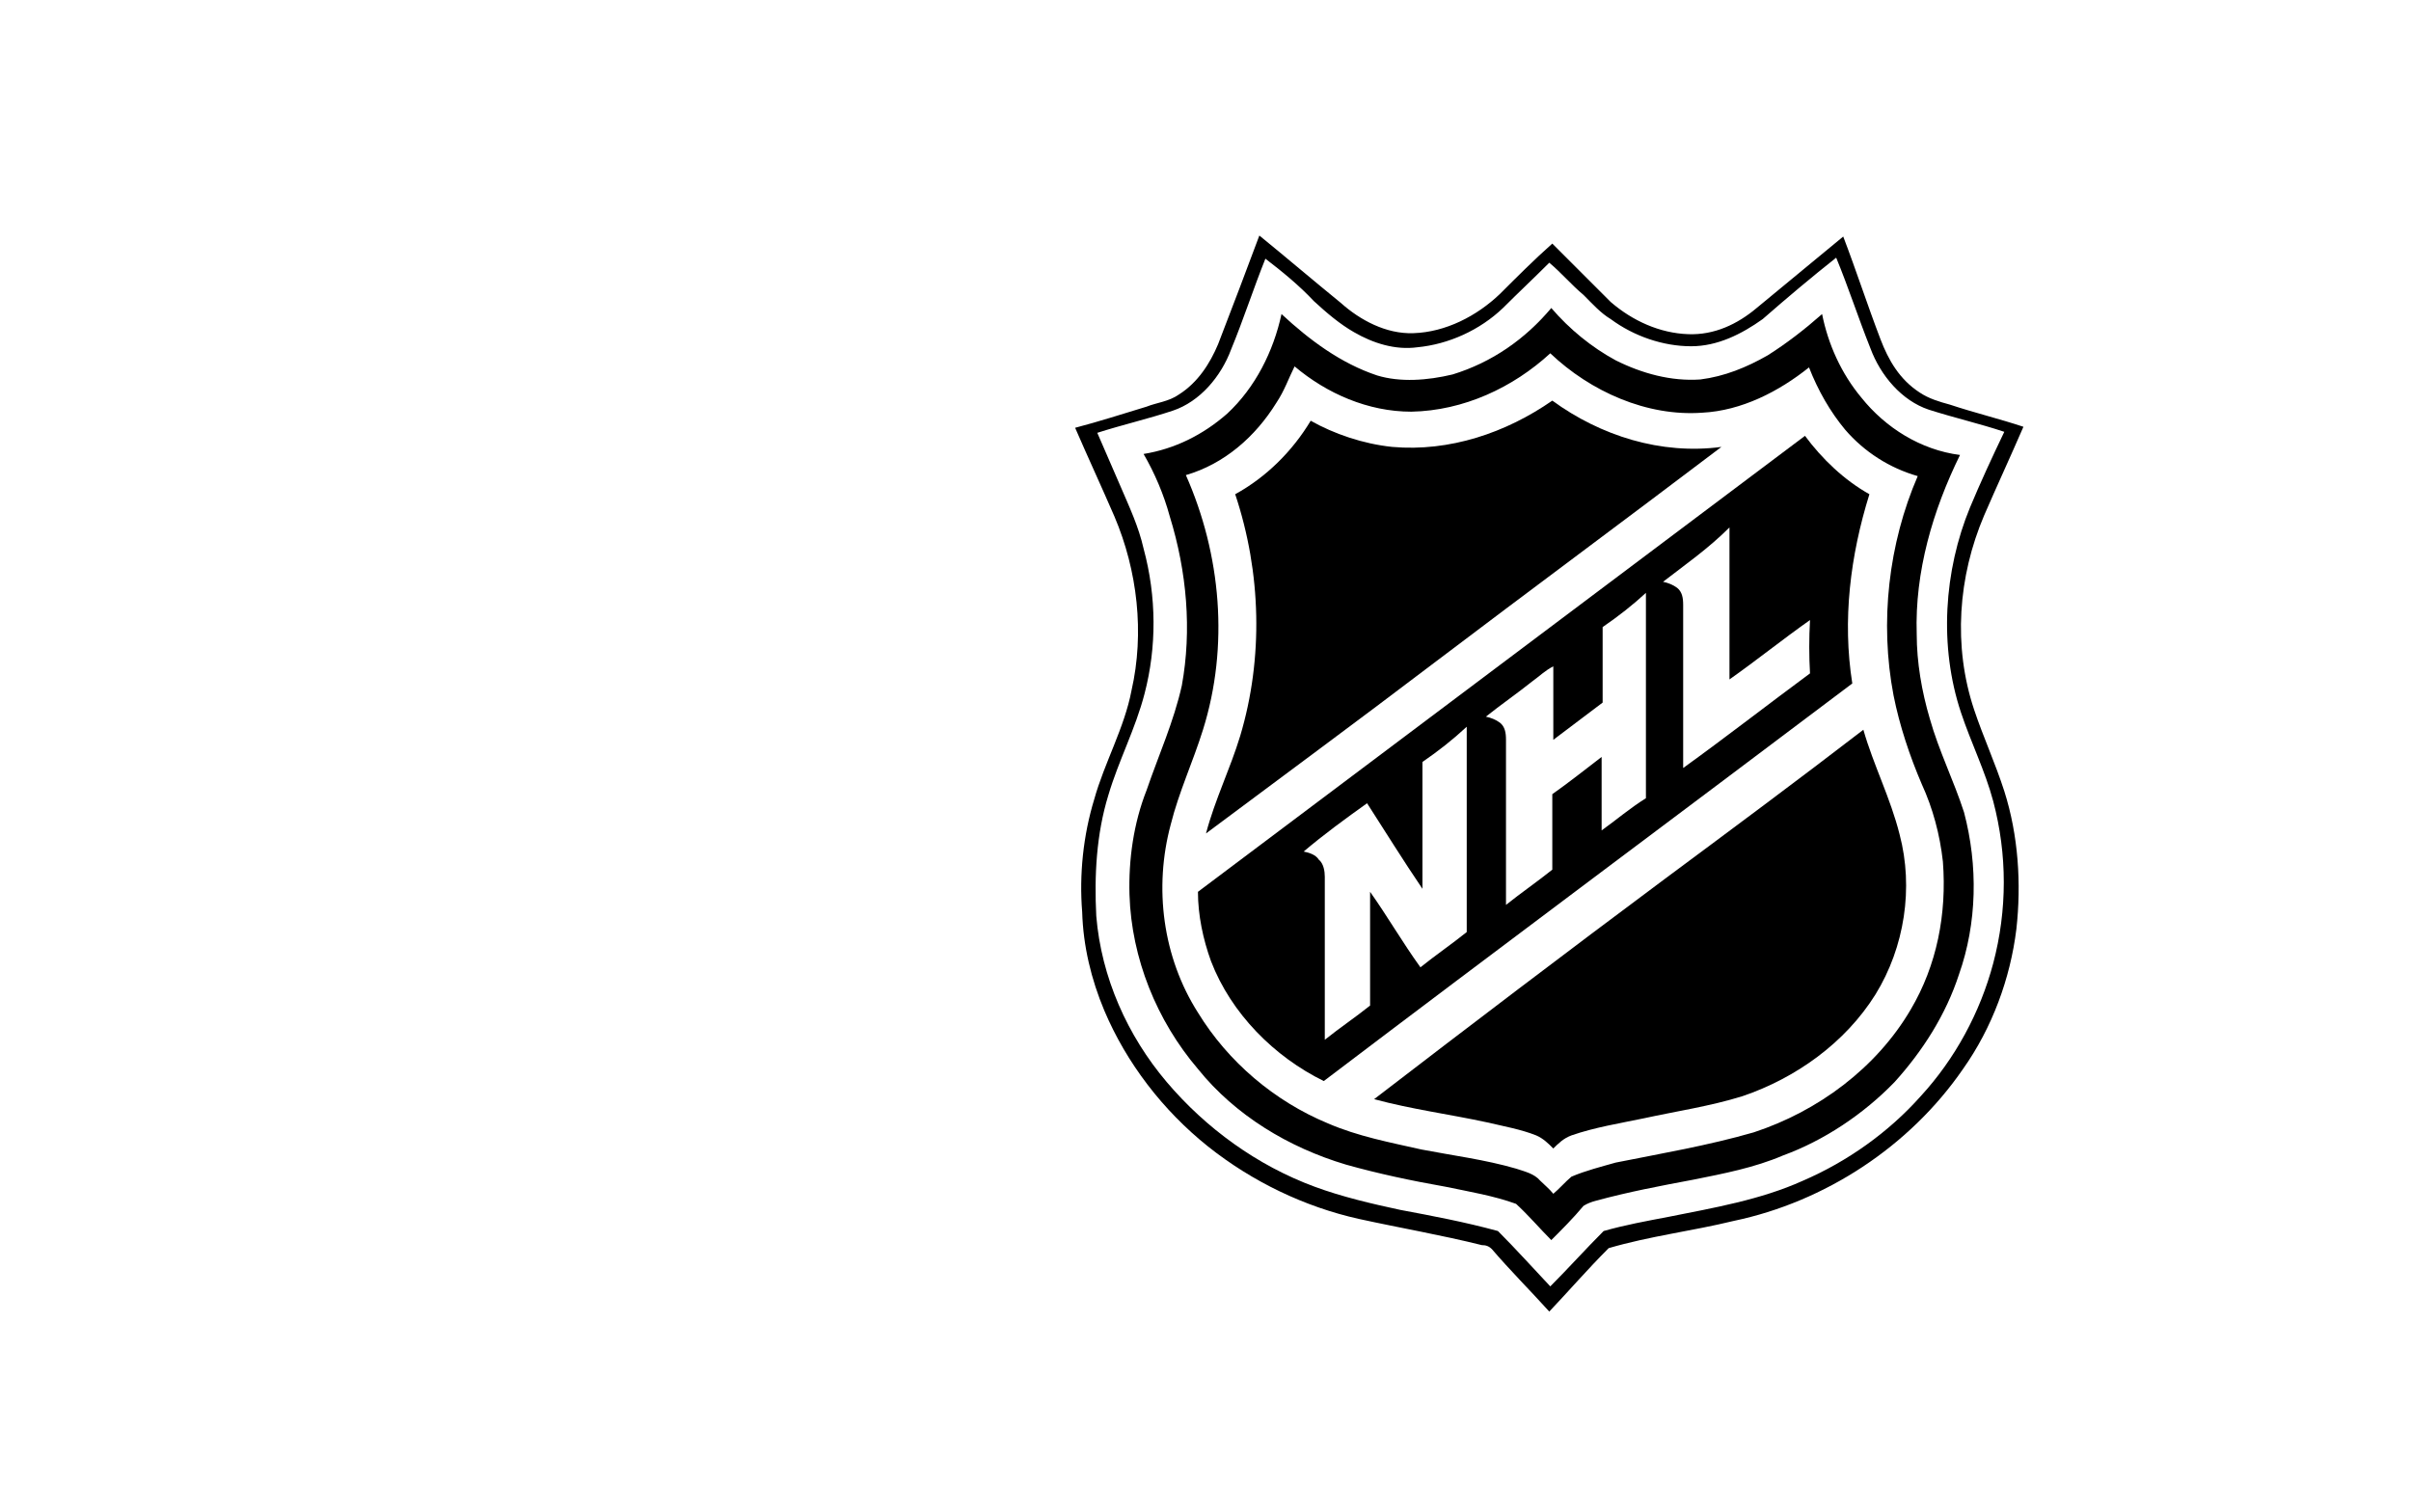 <?xml version="1.0" encoding="utf-8"?>
<!-- Generator: Adobe Illustrator 26.0.3, SVG Export Plug-In . SVG Version: 6.00 Build 0)  -->
<svg version="1.0" id="Слой_1" xmlns="http://www.w3.org/2000/svg" xmlns:xlink="http://www.w3.org/1999/xlink" x="0px" y="0px"
	 viewBox="0 0 239.5 150.2" style="enable-background:new 0 0 239.5 150.2;" xml:space="preserve">
<g>
	<g>
		<path d="M125.1,23.4c2.7,2.2,5.4,4.5,8.1,6.7c1.9,1.7,4.5,3.1,7.2,3c3.2-0.1,6.3-1.7,8.6-3.9c1.7-1.7,3.4-3.4,5.2-5
			c1.9,1.9,3.9,3.9,5.8,5.8c2.2,1.9,4.9,3.1,7.7,3.2c2.6,0.1,4.9-1,6.8-2.6c2.8-2.3,5.8-4.8,8.6-7.1c1.3,3.4,2.4,6.8,3.7,10.2
			c0.8,2.1,1.9,4,3.9,5.3c0.9,0.6,1.9,0.9,3,1.2c2.4,0.8,4.9,1.4,7.3,2.2c-1.3,3-2.6,5.8-3.9,8.8c-2.6,6.1-3.1,13-1,19.3
			c0.9,2.7,2.1,5.3,3,8.1c1.4,4.4,1.7,9.2,1.2,13.7c-0.6,4.9-2.4,9.8-5.3,13.9c-5.3,7.7-13.7,13.2-22.8,15.1
			c-4.1,1-8.3,1.5-12.4,2.7c-2.1,2.1-4,4.3-5.9,6.3c-1.9-2.1-3.9-4.1-5.7-6.2c-0.3-0.3-0.6-0.4-1-0.4c-4-1-8.1-1.7-12.2-2.6
			c-5.4-1.2-10.6-3.7-15-7.2c-4.5-3.6-8.1-8.3-10.3-13.5c-1.3-3.1-2.1-6.4-2.2-9.8c-0.3-3.7,0.1-7.6,1.2-11.2c1-3.6,3-7.1,3.7-10.8
			c1.3-5.7,0.6-11.9-1.7-17.3c-1.3-3-2.6-5.8-3.9-8.8c2.3-0.6,4.8-1.4,7.1-2.1c1-0.4,2.2-0.5,3.2-1.2c1.9-1.2,3.1-3.1,3.9-5
			C122.5,30.3,123.8,26.9,125.1,23.4z M125.7,25.7c-1.2,3-2.2,6.1-3.4,9c-1,2.7-3.1,5.2-5.8,6.1c-2.4,0.8-5,1.4-7.5,2.2
			c0.8,1.8,1.5,3.5,2.3,5.3c0.9,2.1,1.8,4,2.3,6.2c1.3,4.8,1.3,9.8,0.1,14.4c-0.9,3.5-2.6,6.7-3.6,10.1c-1.2,3.9-1.4,8-1.2,12
			c0.5,6.1,3.1,11.9,7,16.5c3.9,4.6,9,8.3,14.7,10.4c2.7,1,5.7,1.7,8.5,2.3c3.2,0.6,6.4,1.2,9.7,2.1c1.8,1.8,3.5,3.7,5.2,5.5
			c1.8-1.8,3.5-3.7,5.3-5.5c2.1-0.6,4.3-1,6.4-1.4c4.5-0.9,9.2-1.7,13.4-3.6c4.4-1.9,8.5-4.8,11.7-8.4c3.4-3.7,5.9-8.3,7.2-13.2
			c1.4-5.3,1.4-10.8,0-16.1c-0.8-3-2.2-5.8-3.2-8.8c-2.2-6.6-1.7-14.1,0.9-20.4c1-2.4,2.2-5,3.4-7.5c-2.4-0.8-5-1.4-7.5-2.2
			c-2.7-0.9-4.8-3.4-5.8-6.1c-1.2-3-2.2-6.1-3.4-9c-2.4,1.9-4.9,4-7.3,6.1c-2.1,1.5-4.5,2.7-7.1,2.7c-2.8,0-5.7-1-8-2.7
			c-1-0.6-1.8-1.5-2.7-2.4c-1.2-1-2.2-2.2-3.4-3.2c-1.5,1.5-3.1,3-4.6,4.5c-2.3,2.2-5.4,3.6-8.5,3.9c-2.2,0.3-4.4-0.4-6.3-1.5
			c-1.4-0.8-2.7-1.9-4-3.1C129.1,28.4,127.4,27,125.7,25.7z"/>
	</g>
	<g>
		<path d="M144.3,37.2c3.9-1.2,7.2-3.5,9.8-6.6c1.8,2.1,4,3.9,6.4,5.2c2.6,1.3,5.5,2.1,8.4,1.9c2.4-0.3,4.6-1.2,6.7-2.4
			c1.9-1.2,3.7-2.6,5.4-4.1c0.6,3,1.9,5.9,3.9,8.3c2.4,3,5.9,5.2,9.8,5.7c-2.7,5.5-4.5,11.6-4.3,17.8c0,2.8,0.5,5.7,1.3,8.4
			c0.9,3.2,2.4,6.2,3.4,9.3c1.4,5.3,1.3,11-0.5,16.1c-1.3,4-3.6,7.6-6.4,10.7c-3.1,3.2-7,5.8-11.1,7.3c-2.8,1.2-5.9,1.8-8.9,2.4
			c-3.2,0.6-6.4,1.2-9.7,2.1c-0.4,0.1-0.9,0.3-1.2,0.5c-1,1.2-2.1,2.3-3.2,3.4c-1.2-1.2-2.2-2.4-3.5-3.6c-2.2-0.8-4.6-1.2-7-1.7
			c-3.4-0.6-6.7-1.3-9.9-2.2c-5.7-1.7-11-4.9-14.7-9.5c-4.1-4.8-6.6-11-6.8-17.3c-0.1-3.5,0.4-7.1,1.7-10.4
			c1.2-3.5,2.7-6.8,3.5-10.4c1-5.5,0.5-11.3-1.2-16.8c-0.6-2.2-1.5-4.3-2.6-6.2c3.1-0.5,5.9-1.9,8.3-4c2.8-2.6,4.6-6.2,5.4-9.9
			c2.8,2.6,5.9,4.9,9.5,6.1C139.1,38,141.8,37.8,144.3,37.2z M140.2,40.9c-4.3,0-8.4-1.8-11.6-4.5c-0.6,1.2-1,2.4-1.8,3.6
			c-2.1,3.4-5.2,6.1-9,7.2c3.5,7.9,4.3,17,1.7,25.3c-1,3.2-2.4,6.2-3.2,9.4c-1.7,6.3-0.8,13.2,2.7,18.7c3,4.9,7.6,8.8,12.9,11
			c3,1.3,6.2,1.9,9.3,2.6c3.1,0.6,6.3,1,9.4,1.9c0.9,0.3,1.8,0.5,2.4,1.2c0.4,0.4,0.9,0.8,1.3,1.3c0.6-0.5,1.2-1.2,1.8-1.7
			c1.4-0.6,3-1,4.4-1.4c4.5-0.9,9.2-1.7,13.7-3c6.4-2.1,12.2-6.4,15.6-12.2c2.6-4.4,3.6-9.5,3.2-14.7c-0.3-2.7-1-5.3-2.1-7.7
			c-1.2-2.8-2.2-5.8-2.8-8.8c-1.4-7.3-0.5-15.1,2.4-21.8c-2.8-0.8-5.3-2.4-7.2-4.6c-1.5-1.8-2.7-3.9-3.6-6.2
			c-3,2.4-6.7,4.3-10.6,4.5c-5.5,0.4-11.1-2.1-15.1-5.9C150.3,38.5,145.4,40.8,140.2,40.9z"/>
	</g>
	<path d="M138.3,44.4c5.7,0.5,11.3-1.4,15.9-4.6c4.8,3.5,10.8,5.4,16.8,4.6c-9.5,7.2-19.1,14.3-28.6,21.5
		c-7.5,5.7-15.1,11.3-22.6,16.9c0.9-3.4,2.4-6.4,3.4-9.7c2.3-7.7,2.1-16.2-0.5-24c3.1-1.7,5.7-4.3,7.5-7.3
		C132.5,43.1,135.4,44.1,138.3,44.4z"/>
	<g>
		<path d="M119,88.6c20.1-15.1,40.2-30.2,60.3-45.3c1.7,2.3,3.9,4.4,6.4,5.8c-1.9,6.1-2.7,12.5-1.7,18.8
			c-17.5,13.2-35.1,26.3-52.5,39.5c-4.9-2.4-9.2-6.7-11.2-11.9C119.5,93.3,119,90.9,119,88.6z M165.2,57.8c0.5,0.1,1,0.3,1.4,0.6
			c0.5,0.4,0.6,1,0.6,1.7c0,5.4,0,10.8,0,16.2c4.3-3.1,8.4-6.3,12.6-9.4c-0.1-1.7-0.1-3.5,0-5.3c-2.7,1.9-5.3,4-8,5.9
			c0-5,0-10.1,0-15.1C169.7,54.5,167.4,56.1,165.2,57.8z M159.2,62.3c0,2.4,0,5,0,7.5c-1.7,1.3-3.2,2.4-4.9,3.7c0-2.4,0-4.9,0-7.3
			c-0.8,0.4-1.4,1-2.1,1.5c-1.5,1.2-3.1,2.3-4.6,3.5c0.5,0.1,1,0.3,1.4,0.6c0.5,0.4,0.6,1,0.6,1.7c0,5.4,0,11,0,16.4
			c1.5-1.2,3.1-2.3,4.6-3.5c0-2.4,0-4.9,0-7.5c1.7-1.2,3.2-2.4,4.9-3.7c0,2.4,0,4.9,0,7.3c1.4-1,2.8-2.2,4.4-3.2
			c0-6.8,0-13.5,0-20.4C162.2,60.1,160.8,61.2,159.2,62.3z M141.3,75.7c0,4.3,0,8.5,0,12.6c-1.9-2.8-3.7-5.7-5.5-8.5
			c-2.1,1.5-4.3,3.1-6.3,4.8c0.5,0.1,1.2,0.3,1.5,0.8c0.5,0.4,0.6,1.2,0.6,1.7c0,5.4,0,10.8,0,16.2c1.5-1.2,3-2.2,4.5-3.4
			c0-3.7,0-7.6,0-11.3c1.7,2.4,3.2,5,5,7.5c1.5-1.2,3.1-2.3,4.6-3.5c0-6.8,0-13.5,0-20.4C144.3,73.5,142.9,74.6,141.3,75.7z"/>
	</g>
	<path d="M165.4,87.3c6.6-4.9,13.2-9.8,19.7-14.8c1,3.5,2.7,6.8,3.6,10.4c1.4,5.3,0.5,11.2-2.4,15.9c-3,4.8-7.9,8.3-13.2,10.1
		c-3.2,1-6.6,1.5-9.8,2.2c-2.4,0.5-4.9,0.9-7.2,1.7c-0.8,0.3-1.3,0.8-1.8,1.3c-0.5-0.5-1-1-1.7-1.3c-1.5-0.6-3.2-0.9-4.9-1.3
		c-3.7-0.8-7.5-1.3-11.2-2.3C146,101.9,155.6,94.6,165.4,87.3z"/>
</g>
</svg>
